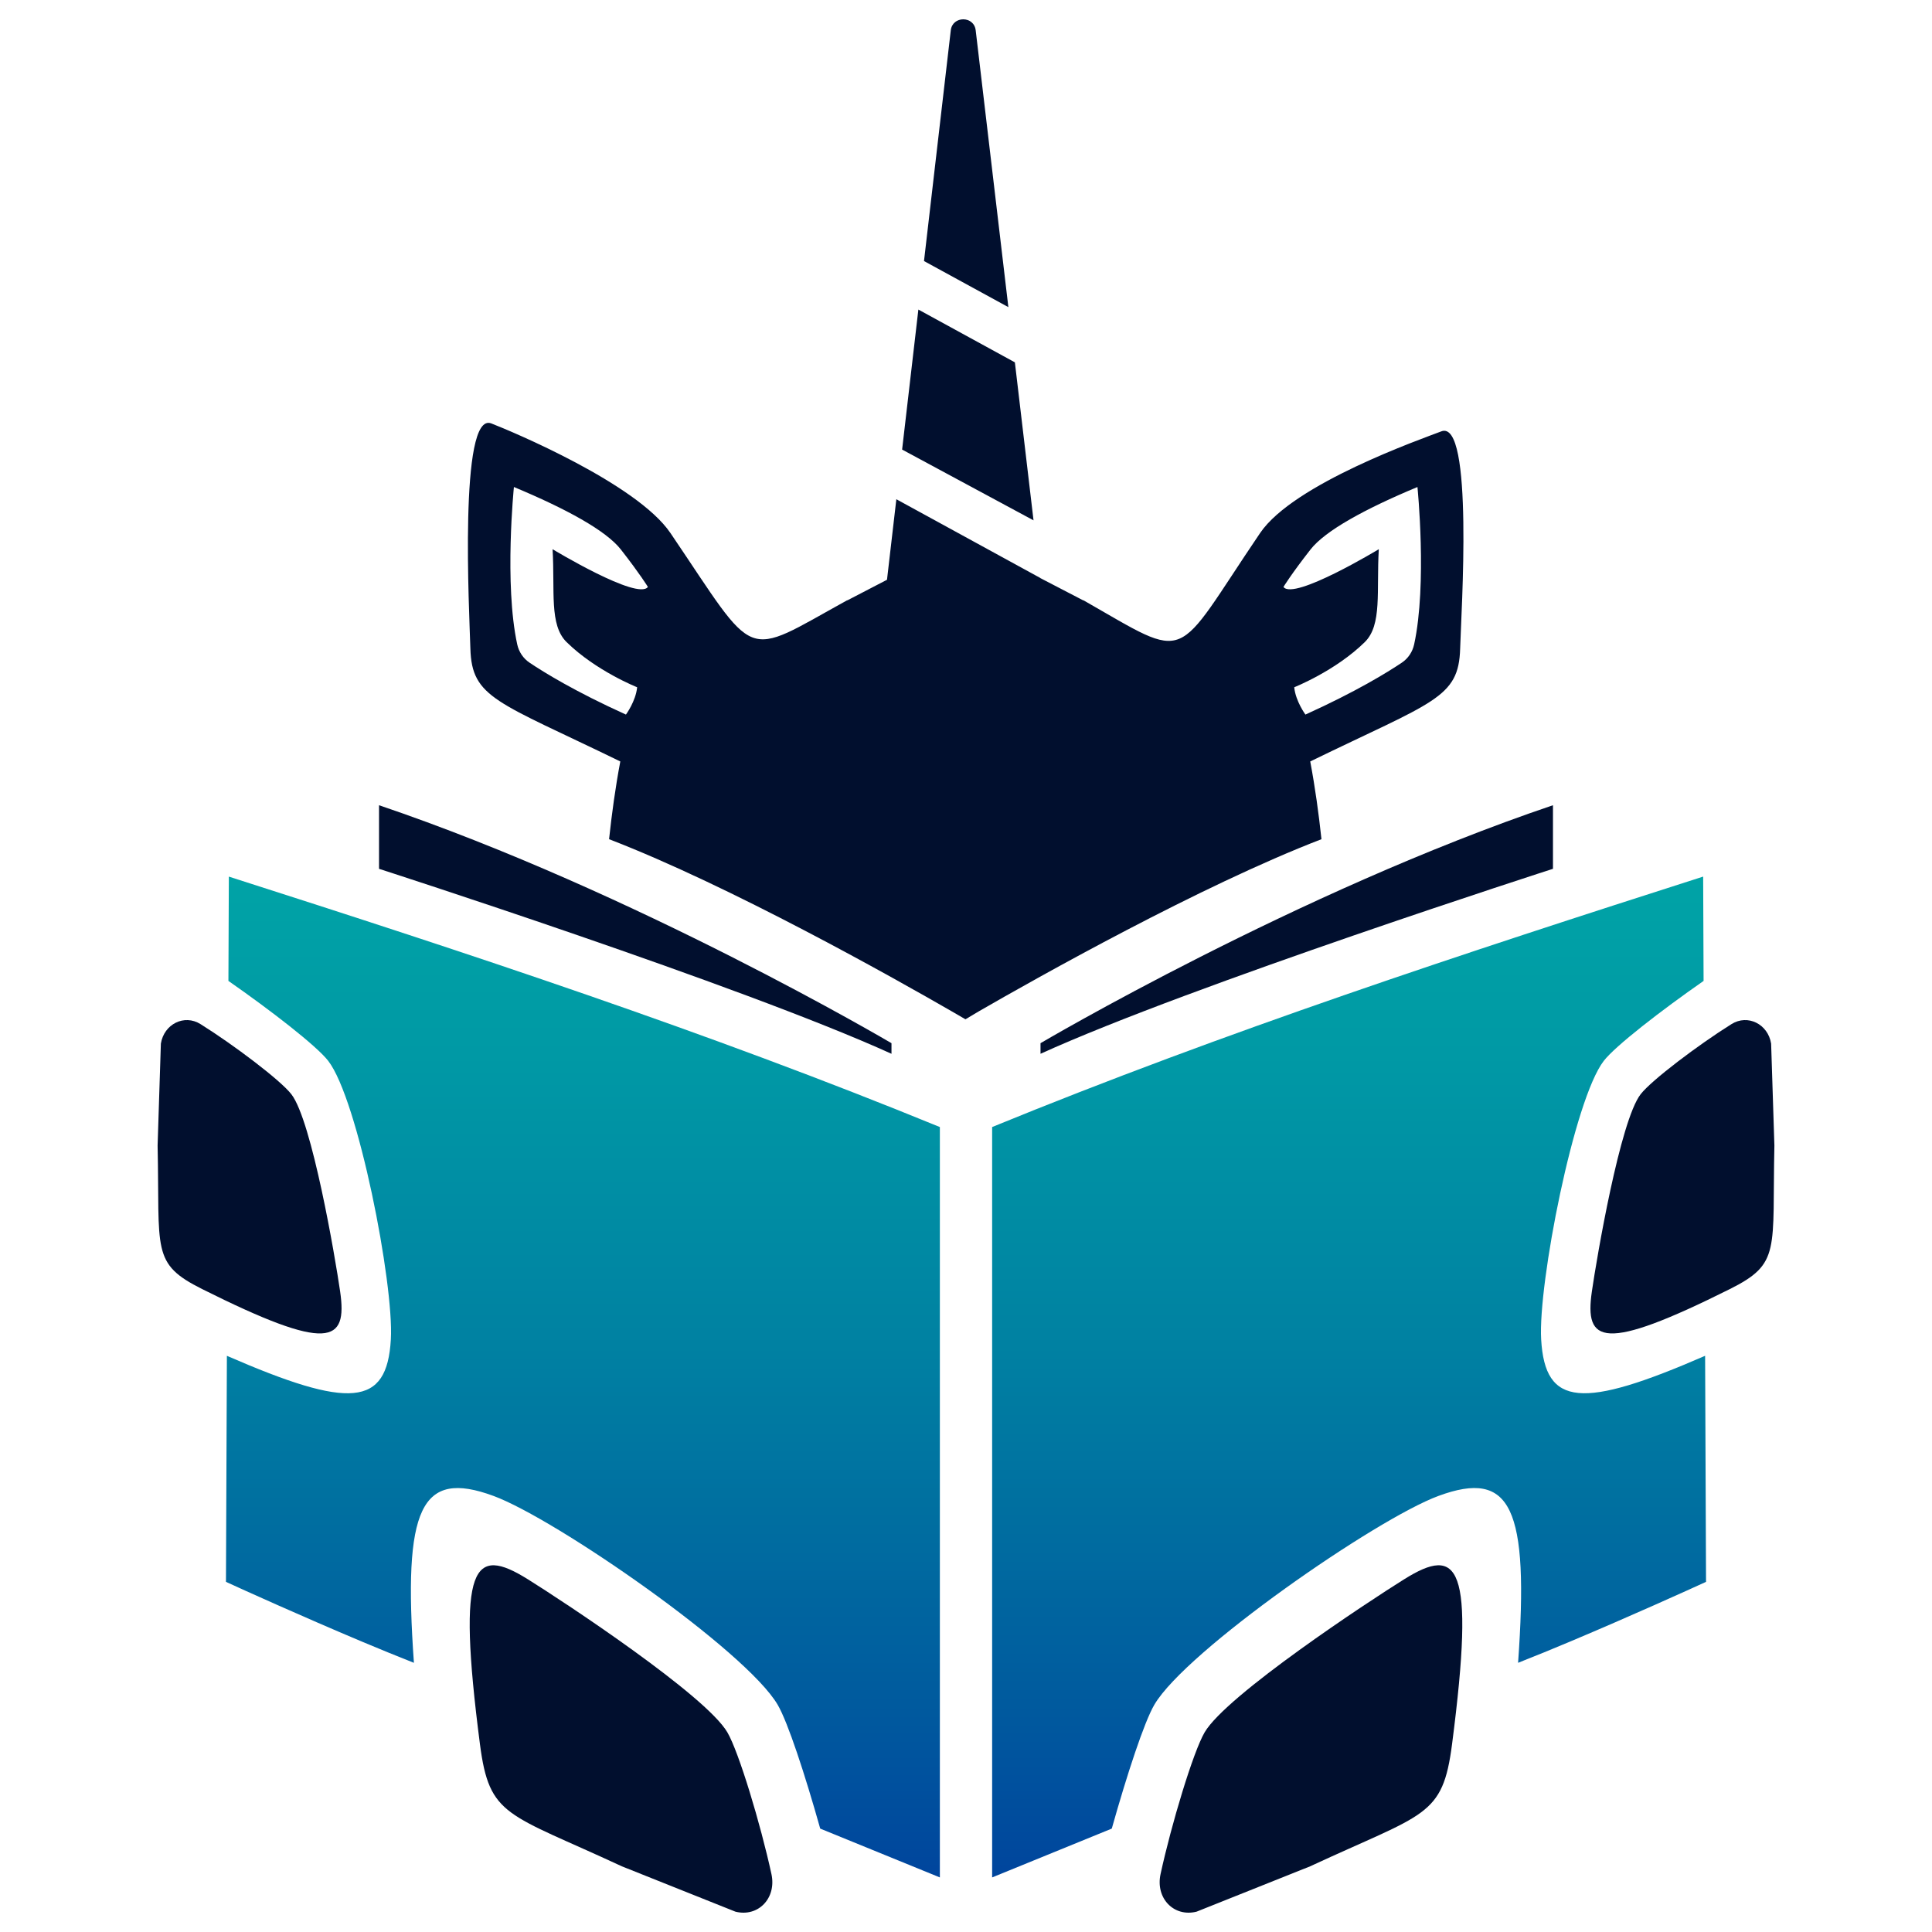 <?xml version="1.0" encoding="UTF-8"?><svg id="uuid-f40e5117-433c-47f9-b45d-e0b7f65c5a65" xmlns="http://www.w3.org/2000/svg" xmlns:xlink="http://www.w3.org/1999/xlink" viewBox="0 0 400 400"><defs><style>.uuid-0ee21370-88ac-449e-972c-b1a1271e5cf4{fill:url(#uuid-690948cf-97c7-4378-8d7e-cd6446d88450);}.uuid-0ee21370-88ac-449e-972c-b1a1271e5cf4,.uuid-3cb363e7-6925-4b0c-89d4-c223f5b7db47,.uuid-3269a75e-348c-4bae-b8ed-fcf8f407d67b{stroke-width:0px;}.uuid-3cb363e7-6925-4b0c-89d4-c223f5b7db47{fill:url(#uuid-b2437b14-82eb-41a9-af4c-0982fbfa089a);}.uuid-3269a75e-348c-4bae-b8ed-fcf8f407d67b{fill:#010f2e;}</style><linearGradient id="uuid-b2437b14-82eb-41a9-af4c-0982fbfa089a" x1="120.686" y1="388.698" x2="120.686" y2="181.489" gradientUnits="userSpaceOnUse"><stop offset="0" stop-color="#00459d"/><stop offset=".164" stop-color="#00599e"/><stop offset=".531" stop-color="#0081a2"/><stop offset=".822" stop-color="#0099a5"/><stop offset="1" stop-color="#00a3a6"/></linearGradient><linearGradient id="uuid-690948cf-97c7-4378-8d7e-cd6446d88450" x1="279.314" x2="279.314" xlink:href="#uuid-b2437b14-82eb-41a9-af4c-0982fbfa089a"/></defs><g id="uuid-b59d581e-878e-46d2-904d-692f90f009b7"><path class="uuid-3269a75e-348c-4bae-b8ed-fcf8f407d67b" d="M109.27,326.962c7.46,4.652,36.839,24.015,41.328,31.706,2.377,4.072,6.89,19.066,9.121,29.341,1.084,4.992-2.744,8.961-7.454,7.782l-23.515-9.389c-23.866-11.093-27.421-10.142-29.384-25.295-4.865-37.545-1.275-41.115,9.904-34.144Z"/><path class="uuid-3269a75e-348c-4bae-b8ed-fcf8f407d67b" d="M70.422,267.393c-1.028-7.109-5.849-35.359-10.098-40.843-2.25-2.903-11.913-10.207-18.815-14.523-3.353-2.097-7.545-.017-8.201,4.037l-.677,21.106c.474,21.807-1.387,24.413,9.223,29.718,26.29,13.146,30.107,11.157,28.568.505Z"/><path class="uuid-3269a75e-348c-4bae-b8ed-fcf8f407d67b" d="M290.73,326.962c-7.46,4.652-36.839,24.015-41.328,31.706-2.377,4.072-6.89,19.066-9.121,29.341-1.084,4.992,2.744,8.961,7.454,7.782l23.515-9.389c23.866-11.093,27.421-10.142,29.384-25.295,4.865-37.545,1.275-41.115-9.904-34.144Z"/><path class="uuid-3269a75e-348c-4bae-b8ed-fcf8f407d67b" d="M184.573,215.982s-53.049-31.316-106.099-49.267v13.165s74.96,24.135,106.099,38.297v-2.194Z"/><path class="uuid-3cb363e7-6925-4b0c-89d4-c223f5b7db47" d="M47.291,203.088c8.814,6.14,18.251,13.442,20.658,16.548,6.173,7.966,13.633,46.164,12.971,57.675-.804,13.977-8.491,14.476-33.945,3.395l-.191,46.801c3.382,1.559,15.97,7.247,28.038,12.321l-.001.001.063.026c3.683,1.548,7.307,3.034,10.614,4.331l.199.081c-2.294-32.136,1.403-40.117,16.484-34.551,12.933,4.773,52.311,32.07,58.832,43.243,2.112,3.618,5.641,14.393,8.805,25.633l24.772,10.108v-155.358c-48.14-19.714-97.652-35.988-147.21-51.851l-.088,21.599Z"/><path class="uuid-3269a75e-348c-4bae-b8ed-fcf8f407d67b" d="M321.526,166.714c-53.049,17.952-106.099,49.267-106.099,49.267v2.194c31.139-14.162,106.099-38.297,106.099-38.297v-13.165Z"/><path class="uuid-0ee21370-88ac-449e-972c-b1a1271e5cf4" d="M319.08,277.311c-.662-11.511,6.797-49.709,12.971-57.675,2.407-3.105,11.844-10.407,20.658-16.548l-.088-21.599c-49.559,15.863-99.07,32.138-147.21,51.851v155.358l24.772-10.108c3.165-11.239,6.694-22.015,8.805-25.633,6.522-11.173,45.9-38.47,58.832-43.243,15.081-5.566,18.779,2.415,16.484,34.551l.199-.081c3.307-1.297,6.931-2.782,10.614-4.331l.063-.026-.001-.001c12.068-5.074,24.656-10.763,28.038-12.321l-.191-46.801c-25.455,11.08-33.141,10.582-33.945-3.395Z"/><path class="uuid-3269a75e-348c-4bae-b8ed-fcf8f407d67b" d="M329.578,267.393c1.028-7.109,5.849-35.359,10.098-40.843,2.25-2.903,11.913-10.207,18.815-14.523,3.353-2.097,7.545-.017,8.201,4.037l.677,21.106c-.474,21.807,1.387,24.413-9.223,29.718-26.29,13.146-30.107,11.157-28.568.505Z"/><path class="uuid-3269a75e-348c-4bae-b8ed-fcf8f407d67b" d="M202.006,6.269c-.357-3.029-4.805-3.024-5.156.005l-5.545,47.773,17.466,9.543-6.765-57.321Z"/><polygon class="uuid-3269a75e-348c-4bae-b8ed-fcf8f407d67b" points="210.12 75.021 190.139 64.091 186.774 93.08 213.981 107.734 210.12 75.021"/><path class="uuid-3269a75e-348c-4bae-b8ed-fcf8f407d67b" d="M298.406,89.31c-3.96,1.53-30.569,10.804-37.51,21.044-18.267,26.948-14.073,26.763-36.611,13.914.002.015.002.028.004.043l-8.898-4.622-.003-.024-29.808-16.305-1.936,16.675-8.232,4.276c.002-.015.002-.028.004-.043-21.934,12.089-18.344,13.034-36.611-13.914-6.941-10.241-33.129-21.161-37.089-22.69-6.756-2.61-4.531,39.258-4.328,46.604.285,10.314,5.527,10.96,31.04,23.382-1.025,5.426-1.752,10.779-2.325,16.096,25.079,9.655,58.907,28.7,70.92,35.626l2.866,1.661,2.787-1.661c12.013-6.926,45.841-25.971,70.92-35.626-.573-5.317-1.3-10.67-2.326-16.096,25.513-12.422,30.756-13.068,31.04-23.382.203-7.346,2.849-47.568-3.907-44.958ZM114.404,113.707c.51,8.666-.725,15.668,2.901,19.231,6.085,5.98,14.61,9.352,14.61,9.352-.29,2.899-2.32,5.654-2.32,5.654-10.485-4.739-16.974-8.742-19.953-10.741-1.324-.888-2.219-2.242-2.558-3.799-2.717-12.495-.683-32.574-.683-32.574,10.818,4.512,19.079,9.018,22.143,12.938,4.023,5.146,5.598,7.751,5.598,7.751-2.103,2.867-19.739-7.813-19.739-7.813ZM292.785,133.404c-.339,1.557-1.234,2.911-2.558,3.799-2.979,1.999-9.468,6.002-19.953,10.741,0,0-2.029-2.754-2.319-5.654,0,0,8.524-3.372,14.61-9.352,3.626-3.563,2.391-10.565,2.901-19.231,0,0-17.637,10.68-19.739,7.813,0,0,1.576-2.605,5.598-7.751,3.064-3.92,11.325-8.426,22.143-12.938,0,0,2.034,20.079-.683,32.574Z"/></g></svg>